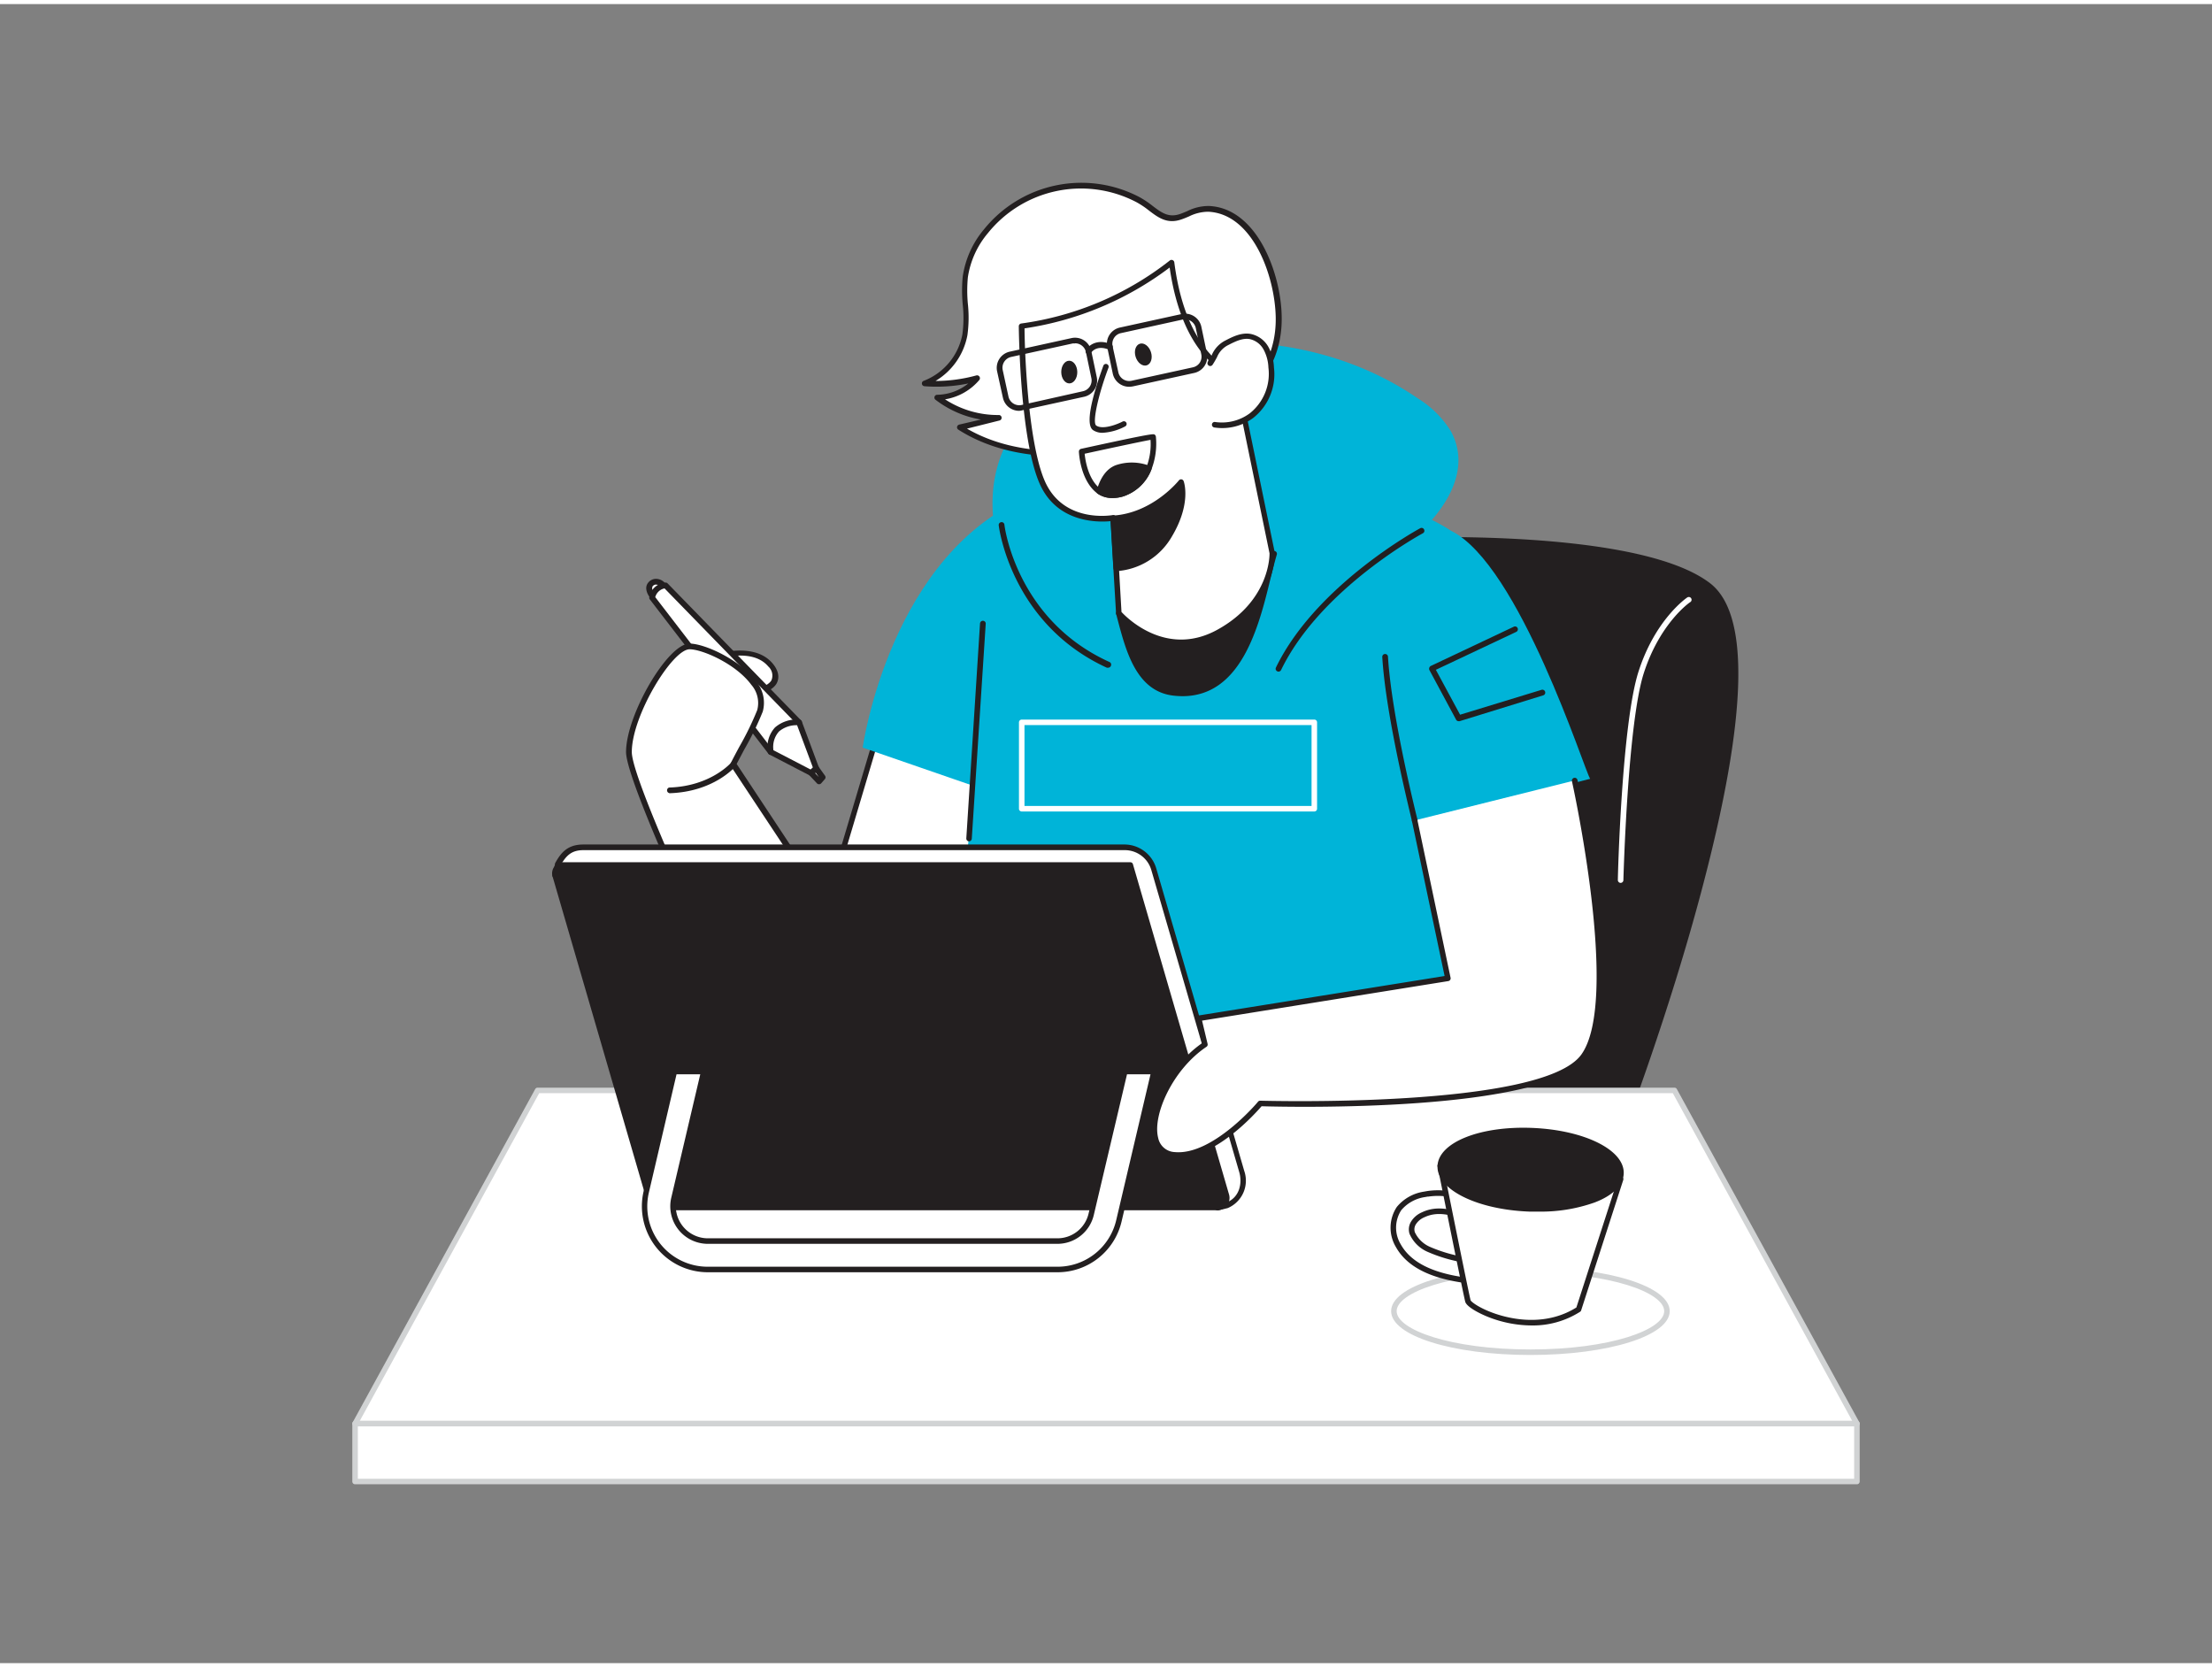 <svg xmlns="http://www.w3.org/2000/svg" viewBox="0 0 400 300" width="406" height="306" class="illustration styles_illustrationTablet__1DWOa"><rect x="0" y="0" width="400" height="300" fill="#808080" stroke="none"/><g id="_232_designer_flatline" data-name="#232_designer_flatline"><path d="M293.05,204.1s32.93-85.9,15.87-99-88.61-7.81-92.53-3.13-27,108.08-27,108.08Z" fill="#231f20"></path><path d="M189.34,210.57a.52.52,0,0,1-.38-.17.48.48,0,0,1-.1-.43c.94-4.23,23.19-103.58,27.15-108.3,2.17-2.59,21.27-5,41.71-5.27,12-.16,41.09.33,51.51,8.32,7.25,5.56,6.79,24-1.36,54.92-6,22.87-14.27,44.42-14.35,44.63a.49.49,0,0,1-.44.32l-103.71,6ZM261.5,97.37l-3.76,0c-21,.28-39.25,2.87-41,4.92-3,3.61-18.76,71.33-26.8,107.23l102.73-5.92c2.11-5.59,32-85.78,15.92-98.11C301.82,100.3,284.75,97.37,261.5,97.37ZM293.05,204.1h0Z" fill="#231f20"></path><path d="M159.34,129.88,144.5,179.69s30.61,3.95,30.61,2.82,6-54.81,6-54.81Z" fill="#fff"></path><path d="M173.57,183.16c-5.17,0-19.84-1.78-29.13-3a.51.51,0,0,1-.42-.64l14.84-49.81a.5.5,0,0,1,.43-.36l21.78-2.18a.49.49,0,0,1,.4.15.46.46,0,0,1,.14.4c-2.07,18.5-6,53.75-6,54.76a.64.64,0,0,1-.2.43A4.13,4.13,0,0,1,173.57,183.16Zm1-.67v0Zm-29.46-3.22c10.64,1.36,27.16,3.25,29.48,2.92.38-4.32,5.25-47.92,5.92-53.93l-20.82,2.09Z" fill="#231f20"></path><path d="M131.21,117.51c.13.14,5.4-1.27,8.12,2s-.81,6.19-9.4,4.5S131.21,117.51,131.21,117.51Z" fill="#fff"></path><path d="M134.46,125a24.43,24.43,0,0,1-4.63-.49c-2.48-.49-3.76-1.29-3.91-2.46-.29-2.26,4.17-4.55,5.07-5a.5.5,0,0,1,.32,0l.33,0c1.4-.17,5.66-.71,8.08,2.19,1.08,1.28,1.31,2.59.67,3.69C139.56,124.24,137.41,125,134.46,125Zm-3.14-7c-1.95,1-4.52,2.76-4.38,3.87,0,.37.52,1.07,3.09,1.58,5.81,1.14,8.73.08,9.47-1.17a2.21,2.21,0,0,0-.57-2.5c-2.06-2.46-5.77-2-7.16-1.82C131.58,118,131.44,118,131.32,118Z" fill="#231f20"></path><path d="M118,107.06s-1.08-1.24-.4-2.11a1.47,1.47,0,0,1,2.38.22S118.28,105.78,118,107.06Z" fill="#fff"></path><path d="M118,107.57a.52.52,0,0,1-.39-.17c-.5-.58-1.16-1.82-.41-2.76a1.8,1.8,0,0,1,1.43-.71,2.19,2.19,0,0,1,1.74.91.5.5,0,0,1,.1.47.51.51,0,0,1-.32.35c-.4.14-1.47.7-1.65,1.51a.51.51,0,0,1-.37.39Zm.65-2.61h0a.82.82,0,0,0-.63.31.77.77,0,0,0,0,.71,3.93,3.93,0,0,1,1.08-.92A.81.81,0,0,0,118.66,105Z" fill="#231f20"></path><path d="M120.36,105.12a2.7,2.7,0,0,0-2.44,2.22l21.45,27.91a6,6,0,0,1,5.13-5.35Z" fill="#fff"></path><path d="M139.36,135.76a.51.51,0,0,1-.4-.2l-21.45-27.91a.52.52,0,0,1-.09-.45,3.26,3.26,0,0,1,2.94-2.6.52.52,0,0,1,.37.16l24.14,24.78a.5.5,0,0,1,.12.52.51.51,0,0,1-.4.35,5.48,5.48,0,0,0-4.71,4.88.51.51,0,0,1-.37.45Zm-20.87-28.52,20.61,26.81a6.4,6.4,0,0,1,4.39-4.45l-23.32-23.94A2.2,2.2,0,0,0,118.49,107.24Z" fill="#231f20"></path><path d="M139.37,135.25l7.32,3.8.91-.85-3.1-8.3S138.8,129.33,139.37,135.25Z" fill="#fff"></path><path d="M146.69,139.56a.48.48,0,0,1-.24-.06l-7.32-3.8a.51.51,0,0,1-.28-.41,5.32,5.32,0,0,1,1.29-4.48,6,6,0,0,1,4.41-1.43.52.52,0,0,1,.44.34l3.09,8.3a.51.51,0,0,1-.13.56l-.91.85A.53.53,0,0,1,146.69,139.56Zm-6.83-4.64,6.74,3.5.4-.36-2.86-7.66a4.89,4.89,0,0,0-3.28,1.14A4.2,4.2,0,0,0,139.86,134.92Z" fill="#231f20"></path><polygon points="146.69 139.05 148.09 140.55 148.75 139.8 147.6 138.2 146.69 139.05" fill="#fff"></polygon><path d="M148.09,141.07a.48.48,0,0,1-.37-.17l-1.41-1.5a.55.55,0,0,1-.14-.37.53.53,0,0,1,.17-.36l.91-.85a.52.52,0,0,1,.77.08l1.15,1.6a.51.51,0,0,1,0,.64l-.66.75a.49.49,0,0,1-.38.18Zm-.67-2,.66.71h0l-.57-.79Z" fill="#231f20"></path><path d="M132.57,137.44c1.18-2.39,4.14-7.46,4.82-9.66,1.88-6-9.13-11.62-12.69-11.62s-11,12.44-11,19.09,24.65,57.57,24.65,57.57L162,182Z" fill="#fff"></path><path d="M138.38,193.34a.51.51,0,0,1-.46-.29c-1-2.08-24.71-51.12-24.71-57.8s7.52-19.61,11.49-19.61c2.74,0,9.11,2.92,12,6.8a6,6,0,0,1,1.23,5.5,54.94,54.94,0,0,1-3.34,6.85c-.53,1-1,1.9-1.38,2.61l29.29,44.3a.54.54,0,0,1,.07.43.52.52,0,0,1-.28.32l-23.66,10.84A.38.38,0,0,1,138.38,193.34ZM124.7,116.67c-3.13,0-10.45,12-10.45,18.58,0,6.12,21.93,51.81,24.37,56.9l22.65-10.38-29.13-44a.54.54,0,0,1,0-.52c.38-.76.93-1.79,1.53-2.91a54.61,54.61,0,0,0,3.26-6.67,5,5,0,0,0-1.07-4.58C133.07,119.3,127,116.67,124.7,116.67Z" fill="#231f20"></path><path d="M258.4,147.52l29.15-7.43c-1-1.41-12.76-38.74-25.16-44.85-10.85-7.2-36.58-12-59.31-10.37,0,0-6-.22-16.52,3.95C160.94,99,156,134.45,156,134.45l20,6.91s-3.82,45.85-7.43,69.82c0,0,44.22,8.65,108.6-2C277.22,209.16,258.52,154.3,258.4,147.52Z" fill="#00B4D8"></path><path d="M256,96.27c-3.86,4-6.87,8.8-11.13,12.57-9.18,8.12-21.19,14.55-33.78,13.77-14.84-.92-27.67-11.06-30.89-25.83-2-9.26.08-17.86,7.24-24.4,4.95-4.52,11.29-7.28,17.77-9,17.21-4.61,36.52-2.16,51.21,7.94a18.28,18.28,0,0,1,5.92,5.88c3.67,6.65-.55,13.49-5.31,18.06C256.71,95.57,256.37,95.92,256,96.27Z" fill="#00B4D8"></path><path d="M205.37,106.75c-.15,0-2.91,3.36-3.05,3.41,1.57,5.92,3.23,13.63,9.93,14.39,13.59,1.55,15.65-16.57,18.21-25.12C221.05,102.07,214.41,103.13,205.37,106.75Z" fill="#231f20"></path><path d="M213.84,125.15a15.51,15.51,0,0,1-1.64-.1c-6.69-.76-8.58-8-10.11-13.79l-.26-1a.5.5,0,0,1,.2-.53c.16-.15.89-1,1.42-1.62,1.55-1.78,1.57-1.79,1.73-1.86h0a124.41,124.41,0,0,1,17-5.21c2.55-.64,5.18-1.3,8.1-2.12a.5.5,0,0,1,.49.13.52.52,0,0,1,.12.49c-.38,1.27-.75,2.77-1.15,4.36C227.67,112.46,224.5,125.14,213.84,125.15Zm-11-14.83.18.69c1.53,5.8,3.25,12.37,9.26,13,11.13,1.27,14.24-11.24,16.52-20.38.31-1.25.61-2.45.91-3.53-2.59.71-5,1.31-7.27,1.89a120.67,120.67,0,0,0-16.84,5.14c-.2.2-.9,1-1.42,1.61C203.48,109.64,203.09,110.08,202.87,110.32Zm-.55-.15h0Zm3.23-3Z" fill="#231f20"></path><path d="M218.53,37c-2-.08-3.28.79-5,1.41-3.35,1.18-4.91-1.62-7.79-3.11a22.13,22.13,0,0,0-27.44,5.75,16.53,16.53,0,0,0-3.73,8.3c-.42,3.46.55,7-.05,10.42a11.77,11.77,0,0,1-7.28,8.8,28.05,28.05,0,0,0,9.52-.9,9.69,9.69,0,0,1-7.24,3.45,18,18,0,0,0,11.13,3.73l-7.05,1.65c6,3.85,13.31,5,20.38,4.68,14.08-.73,37.66-6.49,37.25-24.73C231,49.46,227.16,37.4,218.53,37Z" fill="#fff"></path><path d="M191.56,81.77c-5.39,0-12.29-1-18.27-4.82a.51.51,0,0,1-.22-.51.53.53,0,0,1,.38-.4l3.92-.91a18.6,18.6,0,0,1-8.2-3.58.5.5,0,0,1,.3-.9,9.17,9.17,0,0,0,5.63-2.05,28.19,28.19,0,0,1-7.94.5.5.5,0,0,1-.45-.43.49.49,0,0,1,.32-.54,11.22,11.22,0,0,0,7-8.41,22.28,22.28,0,0,0,.06-5.42,26.72,26.72,0,0,1,0-5,17.06,17.06,0,0,1,3.84-8.56,22.62,22.62,0,0,1,28.06-5.87,16.68,16.68,0,0,1,2.42,1.61c1.62,1.23,2.9,2.2,5,1.47.45-.16.87-.34,1.28-.51a8.58,8.58,0,0,1,3.94-.93h0c8.66.38,13,12.12,13.14,19.94.18,8.29-4.35,14.82-13.47,19.39s-20,5.63-24.25,5.85C193.21,81.75,192.4,81.77,191.56,81.77Zm-16.7-5c6.46,3.75,13.87,4.25,19.06,4,4.16-.22,14.8-1.21,23.85-5.75,8.75-4.38,13.09-10.59,12.92-18.47-.17-7.44-4.16-18.61-12.18-19a7.9,7.9,0,0,0-3.51.85c-.43.18-.87.37-1.34.53-2.59.91-4.21-.32-5.92-1.62a15.43,15.43,0,0,0-2.27-1.51,21.6,21.6,0,0,0-26.82,5.61,16.07,16.07,0,0,0-3.63,8,25.56,25.56,0,0,0,0,4.79,23.32,23.32,0,0,1-.08,5.66,12.23,12.23,0,0,1-5.77,8.29,28,28,0,0,0,7.38-1,.5.5,0,0,1,.56.21.51.51,0,0,1,0,.59,10.23,10.23,0,0,1-6.22,3.52,17.5,17.5,0,0,0,9.73,2.84.49.49,0,0,1,.5.44.5.5,0,0,1-.38.55Z" fill="#231f20"></path><path d="M201.32,92.94l1,17.22s7.87,9,18,3.47,9.74-14.3,9.74-14.3L223.41,67s-9.19-2.12-11.53-20.22a55.56,55.56,0,0,1-27.12,11.51s.18,20.25,3.75,28.3S201.32,92.94,201.32,92.94Z" fill="#fff"></path><path d="M213.67,115.92c-6.88,0-11.67-5.35-11.73-5.43a.47.47,0,0,1-.12-.3l-1-16.69c-2.11.21-9.63.41-12.8-6.74-3.57-8-3.78-27.67-3.79-28.5a.51.51,0,0,1,.43-.5,55.64,55.64,0,0,0,26.86-11.38.5.5,0,0,1,.51-.09.51.51,0,0,1,.32.4c1.18,9.16,4.16,14.05,6.45,16.55a10.5,10.5,0,0,0,4.7,3.24.51.51,0,0,1,.37.39l6.66,32.36c0,.17.3,9.22-10,14.84A14.2,14.2,0,0,1,213.67,115.92Zm-10.87-6c1,1.09,8.16,8.23,17.29,3.24,9.72-5.32,9.48-13.77,9.48-13.85l-6.59-32c-1.66-.55-9.18-3.87-11.47-19.67a57.51,57.51,0,0,1-26.24,11c0,3,.5,20.46,3.69,27.67,3.37,7.58,11.91,6.15,12.27,6.09a.51.51,0,0,1,.4.09.54.54,0,0,1,.19.37Z" fill="#231f20"></path><path d="M219.66,76.06a9,9,0,0,0,6.66-1.64,9.63,9.63,0,0,0,3.58-8.72,8,8,0,0,0-1-3.49,4.25,4.25,0,0,0-2.83-2.12,6.84,6.84,0,0,0-4.18,1.11c-1.94,1-2,2.11-3.06,3.75.12-.15.21-.57.33-.72" fill="#fff"></path><path d="M221,76.67a9.7,9.7,0,0,1-1.42-.11.51.51,0,0,1-.42-.58.49.49,0,0,1,.57-.41A8.47,8.47,0,0,0,226,74a9.12,9.12,0,0,0,3.37-8.28,7.45,7.45,0,0,0-.89-3.28A3.77,3.77,0,0,0,226,60.58c-1.24-.22-2.48.35-3.86,1.06a4.23,4.23,0,0,0-2.08,2.24c-.21.38-.44.81-.75,1.28a.44.44,0,0,1-.08.11.49.49,0,0,1-.68.08.49.49,0,0,1-.12-.68l0,0s0-.13.07-.2a2,2,0,0,1,.25-.51.52.52,0,0,1,.19-.14l.19-.36a5.26,5.26,0,0,1,2.52-2.66c1.18-.61,2.81-1.45,4.48-1.16A4.77,4.77,0,0,1,229.37,62a8.47,8.47,0,0,1,1,3.71,10.07,10.07,0,0,1-3.78,9.15A9.45,9.45,0,0,1,221,76.67Z" fill="#231f20"></path><path d="M201.84,102A12.12,12.12,0,0,0,211.45,96c3.53-5.89,2.12-9.66,2.12-9.66s-4.76,6.07-12.25,6.56Z" fill="#231f20"></path><path d="M201.84,102.49a.49.49,0,0,1-.49-.47l-.53-9a.5.5,0,0,1,.47-.53c7.17-.46,11.84-6.3,11.89-6.36a.5.5,0,0,1,.47-.19.51.51,0,0,1,.39.32c.06.16,1.45,4.06-2.17,10.09a12.49,12.49,0,0,1-10,6.19Zm0-9.1.47,8.07A11.78,11.78,0,0,0,211,95.78c2.39-4,2.45-6.92,2.27-8.32A18.82,18.82,0,0,1,201.84,93.39Z" fill="#231f20"></path><path d="M200,65.57s-3.75,9.88-2.05,11.06,5.29-.7,5.29-.7" fill="#fff"></path><path d="M199.43,77.52a3,3,0,0,1-1.77-.48c-1.88-1.3,1-9.24,1.86-11.65a.5.5,0,0,1,.64-.29.5.5,0,0,1,.29.65c-1.74,4.59-3,9.9-2.22,10.46,1.19.82,3.85-.24,4.77-.72a.51.51,0,0,1,.68.21.5.5,0,0,1-.22.67A9.88,9.88,0,0,1,199.43,77.52Z" fill="#231f20"></path><ellipse cx="206.75" cy="63.36" rx="1.45" ry="2.05" transform="translate(-9.47 66.66) rotate(-17.91)" fill="#231f20"></ellipse><ellipse cx="193.36" cy="66.54" rx="1.45" ry="2.05" transform="translate(-0.89 2.64) rotate(-0.78)" fill="#231f20"></ellipse><path d="M201.19,89.32a4.6,4.6,0,0,1-2.7-.79c-3.15-2.3-3.38-7.38-3.39-7.6a.51.51,0,0,1,.4-.51c12.94-2.83,13.08-2.73,13.31-2.56a.54.54,0,0,1,.21.36h0a12.9,12.9,0,0,1-.81,5.94A8.18,8.18,0,0,1,203,89.06,6.61,6.61,0,0,1,201.19,89.32Zm-5.05-8c.12,1.21.66,4.75,2.92,6.39a4.28,4.28,0,0,0,3.63.4,7.23,7.23,0,0,0,4.6-4.31,11.57,11.57,0,0,0,.76-5C206.33,79.11,200.26,80.41,196.14,81.31Z" fill="#231f20"></path><path d="M207.75,84c-1.92,4.64-6.73,5.75-9,4.14.51-1.77,1.44-3.61,3.17-4.28A8.44,8.44,0,0,1,207.75,84Z" fill="#231f20"></path><path d="M201.19,89.31a4.62,4.62,0,0,1-2.7-.78.49.49,0,0,1-.18-.54c.68-2.44,1.85-4,3.46-4.61a9,9,0,0,1,6.15.13.51.51,0,0,1,.29.27.53.53,0,0,1,0,.39A8.2,8.2,0,0,1,203,89.06,6.64,6.64,0,0,1,201.19,89.31Zm-1.82-1.41a4.47,4.47,0,0,0,3.32.2,7.12,7.12,0,0,0,4.38-3.82,7.83,7.83,0,0,0-4.94,0C200.9,84.78,200,86,199.37,87.9Z" fill="#231f20"></path><path d="M184.29,73.55a3,3,0,0,1-2.93-2.36l-1.05-4.77a3,3,0,0,1,2.29-3.57l11.15-2.45a3,3,0,0,1,3.58,2.29l1,4.77A3,3,0,0,1,196.08,71h0l-11.15,2.44A2.79,2.79,0,0,1,184.29,73.55ZM194.4,61.37a2.09,2.09,0,0,0-.43,0l-11.14,2.44a2,2,0,0,0-1.51,2.35L182.37,71a2,2,0,0,0,2.34,1.5L195.86,70a2,2,0,0,0,1.5-2.34l-1-4.77a2,2,0,0,0-1.92-1.55ZM196,70.54h0Z" fill="#231f20"></path><path d="M204.16,69.2a3,3,0,0,1-1.62-.48,3,3,0,0,1-1.31-1.88l-1-4.77a3,3,0,0,1,.4-2.26,3,3,0,0,1,1.89-1.32l11.14-2.44a3,3,0,0,1,3.58,2.29l1,4.77A3,3,0,0,1,216,66.69l-11.14,2.44A3.69,3.69,0,0,1,204.16,69.2ZM214.27,57a2.1,2.1,0,0,0-.43.05L202.7,59.5a1.94,1.94,0,0,0-1.24.86,2,2,0,0,0-.27,1.49l1.05,4.77a2,2,0,0,0,2.34,1.5l11.15-2.44h0a2,2,0,0,0,1.24-.86,2,2,0,0,0,.26-1.49l-1-4.77A2,2,0,0,0,214.27,57Z" fill="#231f20"></path><path d="M196.82,63.32a.48.48,0,0,1-.26-.07.52.52,0,0,1-.19-.7c.47-.81,2-2.08,4.51-1.07a.52.52,0,0,1-.38,1c-2.24-.9-3.14.47-3.23.63A.53.53,0,0,1,196.82,63.32Z" fill="#231f20"></path><polygon points="97.2 196.44 302.8 196.44 335.79 256.69 64.21 256.69 97.2 196.44" fill="#fff"></polygon><path d="M335.79,257.19H64.21a.51.51,0,0,1-.43-.24.52.52,0,0,1,0-.5l33-60.25a.49.49,0,0,1,.44-.26H302.79a.49.49,0,0,1,.44.26l33,60.25a.52.52,0,0,1,0,.5A.51.51,0,0,1,335.79,257.19Zm-270.73-1H334.94L302.5,196.94H97.5Z" fill="#d1d3d4"></path><path d="M100.39,157.57l.44-1.9c1-1.9,2.11-3.18,4.69-3.18h97.87a5.48,5.48,0,0,1,5.25,3.94l15.91,54.66a4.88,4.88,0,0,1-2.71,6.11l-1.73.41Z" fill="#fff"></path><path d="M220.11,218.11a.59.59,0,0,1-.22-.05L100.17,158a.49.49,0,0,1-.26-.56l.44-1.9a.65.65,0,0,1,0-.13c1-1.81,2.15-3.44,5.13-3.44h97.87a6,6,0,0,1,5.73,4.3L225,211a5.38,5.38,0,0,1-3,6.72l-1.79.43ZM101,157.3l119.21,59.78,1.55-.36c2.41-.94,2.91-3.51,2.34-5.49l-15.91-54.66a5,5,0,0,0-4.77-3.58H105.52c-2.21,0-3.16,1-4.22,2.86Z" fill="#231f20"></path><path d="M220.11,217.61H120.24a3.16,3.16,0,0,1-3-2.28l-16.81-57.76a1.49,1.49,0,0,1,1.43-1.9H204.4l17.37,59.73A1.72,1.72,0,0,1,220.11,217.61Z" fill="#231f20"></path><path d="M220.11,218.11H120.24a3.69,3.69,0,0,1-3.52-2.64L99.91,157.71a2,2,0,0,1,1.91-2.53H204.4a.48.48,0,0,1,.47.35l17.38,59.73a2.23,2.23,0,0,1-2.14,2.85ZM101.82,156.17a1,1,0,0,0-.95,1.26l16.8,57.76a2.69,2.69,0,0,0,2.57,1.92h99.87a1.25,1.25,0,0,0,1-.49,1.23,1.23,0,0,0,.19-1.08L204,156.17Z" fill="#231f20"></path><path d="M203.36,193l-6.07,25.81a6.27,6.27,0,0,1-6.12,4.85H128a6.29,6.29,0,0,1-6.12-7.73L127.23,193H122l-5.12,21.75a11.43,11.43,0,0,0,11.13,14h63.21A11.4,11.4,0,0,0,202.3,220l6.34-27Z" fill="#fff"></path><path d="M191.17,229.32H128a11.93,11.93,0,0,1-11.61-14.66l5.11-21.76a.5.5,0,0,1,.49-.38h5.28a.51.51,0,0,1,.39.19.49.49,0,0,1,.09.42l-5.39,22.93a5.8,5.8,0,0,0,5.64,7.12h63.21a5.78,5.78,0,0,0,5.64-4.47l6.07-25.81a.49.49,0,0,1,.48-.38h5.28a.51.51,0,0,1,.49.61l-6.35,27A11.88,11.88,0,0,1,191.17,229.32Zm-68.83-35.8-5,21.37A10.92,10.92,0,0,0,128,228.32h63.21a10.89,10.89,0,0,0,10.64-8.43l6.2-26.37h-4.25l-6,25.42a6.75,6.75,0,0,1-6.61,5.24H128a6.79,6.79,0,0,1-6.61-8.35l5.24-22.31Z" fill="#231f20"></path><path d="M284.82,140.37s8.94,39.7,1.62,49.84S228,198.75,228,198.75s-8.29,9.95-15.49,9.29-3-14.28,5.47-19.95l-1.17-4.73,45.07-7.23-6-28.53" fill="#fff"></path><path d="M213.17,208.57q-.37,0-.75,0a4.22,4.22,0,0,1-3.92-3.35c-1.13-4.43,2.49-12.88,8.86-17.32l-1.08-4.39a.49.49,0,0,1,.06-.39.49.49,0,0,1,.34-.22l44.55-7.15-5.9-28a.5.5,0,0,1,.39-.59.49.49,0,0,1,.59.38l6,28.53a.49.49,0,0,1-.08.39.49.49,0,0,1-.33.21l-44.53,7.15,1,4.2a.49.49,0,0,1-.2.53c-6.12,4.1-9.79,12.35-8.74,16.45a3.19,3.19,0,0,0,3,2.59c6.85.64,15-9,15.06-9.11a.5.5,0,0,1,.4-.18c.51,0,51,1.47,58.06-8.34s-1.6-49-1.69-49.43a.5.5,0,1,1,1-.22c.37,1.63,8.9,40,1.53,50.24-7.2,10-54.39,8.88-58.66,8.75C227,200.62,219.87,208.57,213.17,208.57Z" fill="#231f20"></path><path d="M231.19,120.71a.46.46,0,0,1-.22-.06.5.5,0,0,1-.24-.68c7.26-15,25.9-25.09,26.09-25.19a.5.5,0,0,1,.69.21.51.51,0,0,1-.21.7c-.18.1-18.53,10-25.64,24.73A.53.53,0,0,1,231.19,120.71Z" fill="#231f20"></path><path d="M200.37,120a.54.54,0,0,1-.22,0C182.73,112,180.62,94.42,180.6,94.25a.52.52,0,0,1,.46-.57.51.51,0,0,1,.57.45c0,.17,2.08,17.18,19,24.84a.52.52,0,0,1,.26.68A.53.53,0,0,1,200.37,120Z" fill="#231f20"></path><path d="M121,142.67a.52.52,0,0,1,0-1c7.54-.23,11.2-4.49,11.24-4.53a.51.51,0,0,1,.72-.07.52.52,0,0,1,.07.73c-.16.19-4,4.66-12,4.9Z" fill="#231f20"></path><path d="M255.82,148.11a.51.51,0,0,1-.5-.39c0-.18-4.71-18.61-5.36-29.66a.51.51,0,0,1,.48-.54.52.52,0,0,1,.55.48c.65,10.95,5.29,29.28,5.33,29.47a.52.52,0,0,1-.37.63Z" fill="#231f20"></path><path d="M175.22,151.4h0a.51.51,0,0,1-.48-.55L177.22,112a.51.51,0,0,1,.55-.48.5.5,0,0,1,.48.54l-2.52,38.85A.51.51,0,0,1,175.22,151.4Z" fill="#231f20"></path><path d="M263.76,129.67a.5.5,0,0,1-.45-.27l-4.84-9a.54.54,0,0,1,0-.41.55.55,0,0,1,.27-.31l15-7.09a.51.51,0,0,1,.69.24.52.52,0,0,1-.24.69l-14.54,6.86,4.38,8.12L278.76,124a.52.52,0,1,1,.3,1l-15.15,4.68Z" fill="#231f20"></path><ellipse cx="276.75" cy="236.35" rx="24.69" ry="7.43" fill="#fff"></ellipse><path d="M276.75,244.28c-14.12,0-25.19-3.48-25.19-7.93s11.07-7.93,25.19-7.93,25.19,3.48,25.19,7.93S290.87,244.28,276.75,244.28Zm0-14.86c-14.47,0-24.19,3.58-24.19,6.93s9.72,6.93,24.19,6.93,24.19-3.58,24.19-6.93S291.22,229.42,276.75,229.42Z" fill="#d1d3d4"></path><path d="M258.14,215.13l-.59.11a7.33,7.33,0,0,0-4.56,2.57,6.31,6.31,0,0,0-.15,6.67c2.62,4.72,9,6,13.92,6.49a4.42,4.42,0,0,0,2.08-.16,1.7,1.7,0,0,0,1.15-1.58,1.74,1.74,0,0,0-1-1.33,5.35,5.35,0,0,0-1.63-.46c-3.06-.5-6.28-.87-9.08-2.28-1.63-.83-3.91-2.72-2.72-4.76a3.89,3.89,0,0,1,1.72-1.46c2.81-1.34,5.48-.32,8.25.5a1.53,1.53,0,0,0,.63.09,1.12,1.12,0,0,0,.81-1.25c-.09-1.21-1.3-2-2.44-2.45A12.8,12.8,0,0,0,258.14,215.13Z" fill="#fff"></path><path d="M267.59,231.52a8.14,8.14,0,0,1-.87-.05c-7.51-.71-12.19-2.91-14.32-6.75a6.79,6.79,0,0,1,.19-7.21,7.85,7.85,0,0,1,4.86-2.76l.62-.11h0a13.22,13.22,0,0,1,6.68.73c1,.37,2.63,1.24,2.76,2.87a1.63,1.63,0,0,1-1.24,1.79,2.17,2.17,0,0,1-.84-.11l-.72-.22c-2.46-.75-4.78-1.45-7.17-.31a3.35,3.35,0,0,0-1.51,1.27,1.7,1.7,0,0,0-.19,1.4,5.37,5.37,0,0,0,2.7,2.65,26.57,26.57,0,0,0,7.81,2.06l1.13.18a5.56,5.56,0,0,1,1.79.51,2,2,0,0,1-.25,3.82A4,4,0,0,1,267.59,231.52Zm-9.37-15.89-.57.1a6.92,6.92,0,0,0-4.26,2.37,5.81,5.81,0,0,0-.11,6.14c1.95,3.52,6.38,5.56,13.53,6.23a4.07,4.07,0,0,0,1.84-.12,1.24,1.24,0,0,0,.84-1.09,1.23,1.23,0,0,0-.7-.92,4.7,4.7,0,0,0-1.47-.4l-1.13-.18a27.22,27.22,0,0,1-8.1-2.16,6.28,6.28,0,0,1-3.21-3.25,2.71,2.71,0,0,1,.29-2.2,4.29,4.29,0,0,1,1.94-1.66c2.74-1.31,5.36-.52,7.89.25l.72.22a1.15,1.15,0,0,0,.42.07c.24,0,.39-.41.37-.71-.08-1.12-1.51-1.78-2.12-2a12.22,12.22,0,0,0-6.17-.67Z" fill="#231f20"></path><path d="M260.45,210.07s4.62,23.06,5,24.45,11.3,7.1,20,1.49l7.61-23.57Z" fill="#fff"></path><path d="M276.94,238.94a21.65,21.65,0,0,1-7.64-1.46c-1.92-.74-4.1-1.94-4.34-2.83-.37-1.39-4.81-23.53-5-24.48a.48.48,0,0,1,.52-.59L293.09,212a.49.49,0,0,1,.44.65l-7.61,23.57a.49.49,0,0,1-.21.26A15.89,15.89,0,0,1,276.94,238.94Zm-15.87-28.32c.75,3.75,4.53,22.54,4.86,23.77.14.33,1.94,1.67,5.13,2.64,3,.91,8.74,1.94,14-1.34l7.36-22.79Z" fill="#231f20"></path><ellipse cx="276.79" cy="210.75" rx="7.08" ry="16.35" transform="translate(54.88 478.66) rotate(-87.65)" fill="#231f20"></ellipse><path d="M278.07,218.35c-.53,0-1.06,0-1.59,0-9.45-.38-16.71-4-16.53-8.26s7.71-7.26,17.15-6.87,16.7,4,16.52,8.26c-.08,2.1-2,4-5.31,5.24A29,29,0,0,1,278.07,218.35Zm-2.51-14.21c-7.93,0-14.48,2.6-14.62,6-.14,3.56,7,6.87,15.58,7.22A29.53,29.53,0,0,0,288,215.75c2.9-1.11,4.6-2.7,4.67-4.35.15-3.57-7-6.88-15.57-7.23Z" fill="#231f20"></path><path d="M237.67,146H184.76a.5.5,0,0,1-.5-.5V129.88a.51.51,0,0,1,.5-.5h52.91a.5.5,0,0,1,.5.5v15.65A.5.5,0,0,1,237.67,146Zm-52.41-1h51.91V130.38H185.26Z" fill="#fff"></path><rect x="64.21" y="256.69" width="271.57" height="10.47" fill="#fff"></rect><path d="M335.79,267.66H64.21a.5.5,0,0,1-.5-.5V256.69a.51.51,0,0,1,.5-.5H335.79a.51.51,0,0,1,.5.5v10.47A.5.5,0,0,1,335.79,267.66Zm-271.08-1H335.29v-9.47H64.71Z" fill="#d1d3d4"></path><path d="M293.05,158.91h0a.51.51,0,0,1-.49-.51c0-1.15.73-28.26,3.72-37.65s8.6-13.3,8.83-13.45a.5.5,0,0,1,.56.83c-.06,0-5.53,3.79-8.44,12.92s-3.66,37.09-3.67,37.37A.5.5,0,0,1,293.05,158.91Z" fill="#fff"></path></g></svg>